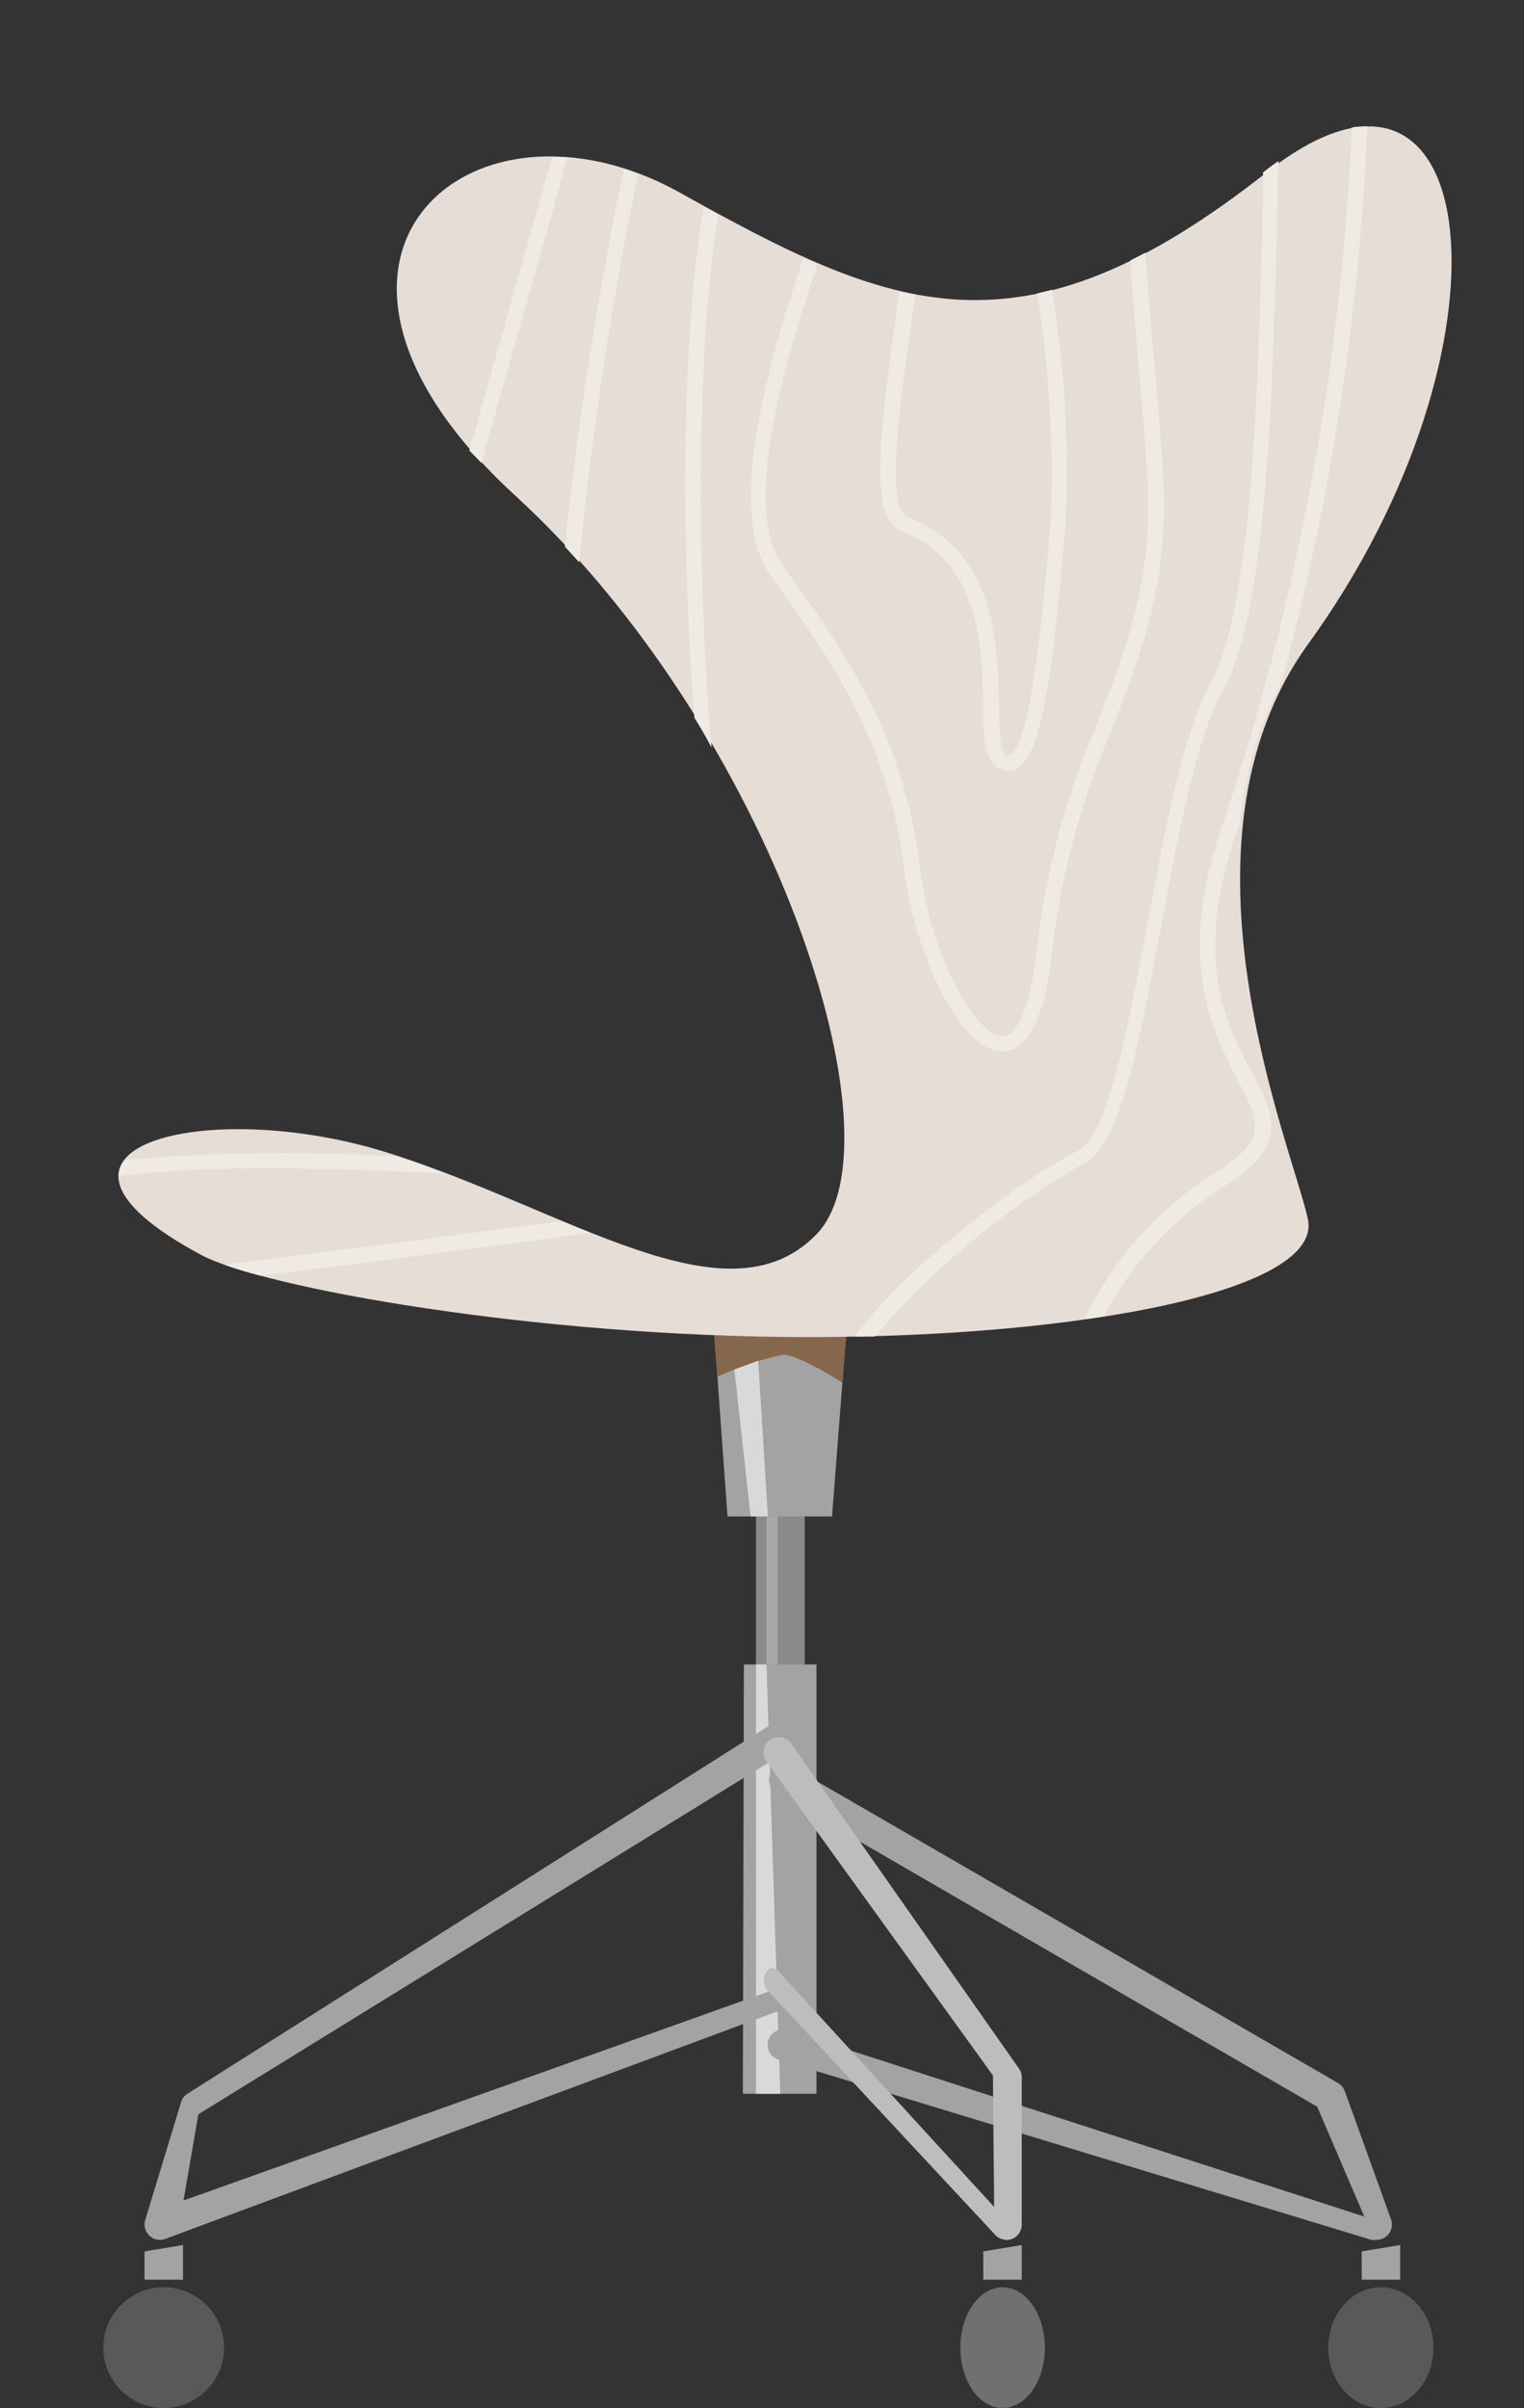 <svg xmlns="http://www.w3.org/2000/svg" viewBox="-6 -7.33 88.36 139.61"><rect x="-6" y="-7.33" width="88.36" height="139.61" fill="#333333" stroke="none"/><title>Asset 12</title><g data-name="Layer 2" style="isolation:isolate"><path fill="#8a8a8a" d="M37.83 79.4h2.83v11.9h-2.83z"/><path fill="#a3a3a3" d="M42.24 80.59h-6.06l-.83-11.49h7.78l-.89 11.49z"/><path d="M35.59 72.49a18.24 18.24 0 0 1 3.81-1.28c.91 0 3.44 1.62 3.44 1.62l.29-3.72-7.78.32z" fill="#85674e"/><path fill="#a3a3a3" d="M41.34 114.06h-4.27l.06-24.89h4.21v24.89z"/><path fill="#d9d9d9" d="M37.83 89.17v24.89h1.41l-.8-24.89h-.61z"/><path d="M3.27 122.53a.89.89 0 0 1-.85-1.15l2.08-6.84a.89.89 0 0 1 .38-.49l33.85-21.42a.89.89 0 0 1 1 1.51L5.5 115.25l-.86 5L38.94 108a.89.89 0 0 1 1.14.54c.16.46-.41.53-.87.69L3.57 122.48a.9.9 0 0 1-.3.05z" fill="#a3a3a3"/><path d="M73.77 122.53a.87.87 0 0 1-.26 0l-34.37-10.45a.89.89 0 1 1 .52-1.71l33.44 10.81-2.73-6.37L39 96.63a.89.89 0 0 1 .89-1.54l31.69 18.35a.88.88 0 0 1 .39.47l2.68 7.43a.89.89 0 0 1-.84 1.19z" fill="#a3a3a3"/><path d="M52.35 122.53a.89.89 0 0 1-.65-.29l-13.15-14.12a.89.89 0 0 1 0-1.26c.36-.33.75.29 1.09.65l12 13.11-.07-7.62-13.09-18.14a.89.89 0 1 1 1.46-1l13.14 18.74a.9.9 0 0 1 .16.51v8.54a.89.89 0 0 1-.89.89z" fill="#bdbdbd"/><path d="M5.67 65.43c3.53 1.89 19.4 4.76 35.21 4.76s29.84-2.68 28.95-6.84-8.38-21.68 0-33.32C82.36 12.77 80.1-7.33 67.44 2.66c-14.32 11.3-21.79 8-34 1.19S8.95 7.72 23.87 21.4s22.68 37.48 17.46 42.84-14.47-1.49-24.92-4.76-22.41-.3-10.74 5.95z" fill="#e5ddd6"/><path fill="#d9d9d9" d="M37.52 80.59h1l-.56-9.03-1.38.51.94 8.52z"/><path fill="#a8a8a8" d="M38.44 80.59h.65v8.58h-.65z"/><path fill="#a3a3a3" d="M2.38 123.2l2.23-.37v2.01H2.38v-1.64z"/><circle cx="3.49" cy="128.78" r="3.5" fill="#595959"/><path fill="#a3a3a3" d="M51.01 123.2l2.23-.37v2.01h-2.23v-1.64z"/><ellipse cx="52.13" cy="128.78" rx="2.45" ry="3.5" fill="#707070"/><path fill="#a3a3a3" d="M72.95 123.2l2.23-.37v2.01h-2.23v-1.64z"/><ellipse cx="74.06" cy="128.78" rx="3.05" ry="3.5" fill="#595959"/><g style="mix-blend-mode:multiply" fill="#f0eae4"><path d="M19.86 60.72c-.94-.36-1.89-.71-2.86-1a108.16 108.16 0 0 0-15.77.2 1.54 1.54 0 0 0-.35.93h.13c5.8-.74 13.24-.41 18.85-.13z"/><path d="M30.18 2.48a213.43 213.43 0 0 0-3.43 21.88l.83.91A211.43 211.43 0 0 1 31 2.78c-.24-.11-.53-.21-.82-.3z"/><path d="M72.38.06a147.33 147.33 0 0 1-7.64 40.86c-2.53 7.59-.38 11.65 1 14.34 1.26 2.37 1.83 3.45-1.17 5.33a20.53 20.53 0 0 0-7.69 8.55L58 69a19.72 19.72 0 0 1 7.1-7.63c3.71-2.32 2.73-4.16 1.49-6.5-1.44-2.71-3.4-6.41-1-13.64.11-.32.21-.63.31-.95a22.32 22.32 0 0 1 2.41-8.07A145.87 145.87 0 0 0 73.27 0a4.85 4.85 0 0 0-.89.06z"/><path d="M47 9.76l-.87-.18v.1c-1.18 8.3-1.76 13 .12 13.77 4.57 1.77 4.67 6.55 4.75 10 0 2 .07 3.36.95 3.78a1 1 0 0 0 1 0c1.46-.83 2.1-5.48 2.84-14.32A66.84 66.84 0 0 0 55 9.47l-.87.21a65.56 65.56 0 0 1 .79 13.18c-.38 4.5-1.07 12.86-2.39 13.62a.15.15 0 0 1-.17 0c-.38-.18-.41-1.67-.44-3-.08-3.53-.2-8.87-5.32-10.85-1.31-.51-.38-7 .45-12.81z"/><path d="M59.92 12.73c.22 2.45.45 5 .61 7.81.32 5.74-1.25 9.8-2.92 14.09a46.37 46.37 0 0 0-3.48 12.91c-.33 3.26-1.1 5.21-2 5.22-1.58 0-4.19-4.76-4.8-9.84-.93-7.78-4.61-12.84-7.85-17.31C37 22.3 39.25 14.42 41.39 8l-.82-.36c-2.21 6.63-4.49 14.84-1.84 18.49 3.17 4.38 6.77 9.34 7.68 16.87.58 4.82 3.24 10.63 5.69 10.63 1.53 0 2.51-2 2.92-6A45.63 45.63 0 0 1 58.45 35c1.7-4.39 3.3-8.53 3-14.46-.16-2.83-.39-5.38-.61-7.84-.17-1.91-.33-3.69-.43-5.38l-.87.45c.08 1.53.23 3.23.38 4.96z"/><path d="M56.78 60.17c2.22-1.06 3.22-6.92 4.53-13.7 1-5.37 2-10.91 3.63-13.85 2.55-4.62 2.86-17.28 3.13-28.4q0-1.12.06-2.22c-.3.21-.59.42-.9.67V4.2c-.26 10.48-.58 23.52-3 28-1.67 3.06-2.71 8.68-3.72 14.11-1.12 6-2.27 12.2-4 13.07-3.11 1.52-10.18 6.86-12.93 10.78h1.13a46.08 46.08 0 0 1 12.07-9.99z"/><path d="M26.54 63.47c-6.84.9-15 1.95-19.52 2.53.58.21 1.28.42 2.08.63C14.23 66 21.95 65 28.21 64.15z"/><path d="M21.91 19.51c1.46-5.12 3.43-12.13 5-17.72H26c-1.65 5.87-3.44 12.23-4.79 17 .21.21.46.46.7.72z"/><path d="M35.64 5.14l-.84-.46c-1.48 8.68-1.17 21.78-.54 29.6.36.58.7 1.16 1 1.74-.68-7.39-1.11-21.7.38-30.88z"/></g></g></svg>